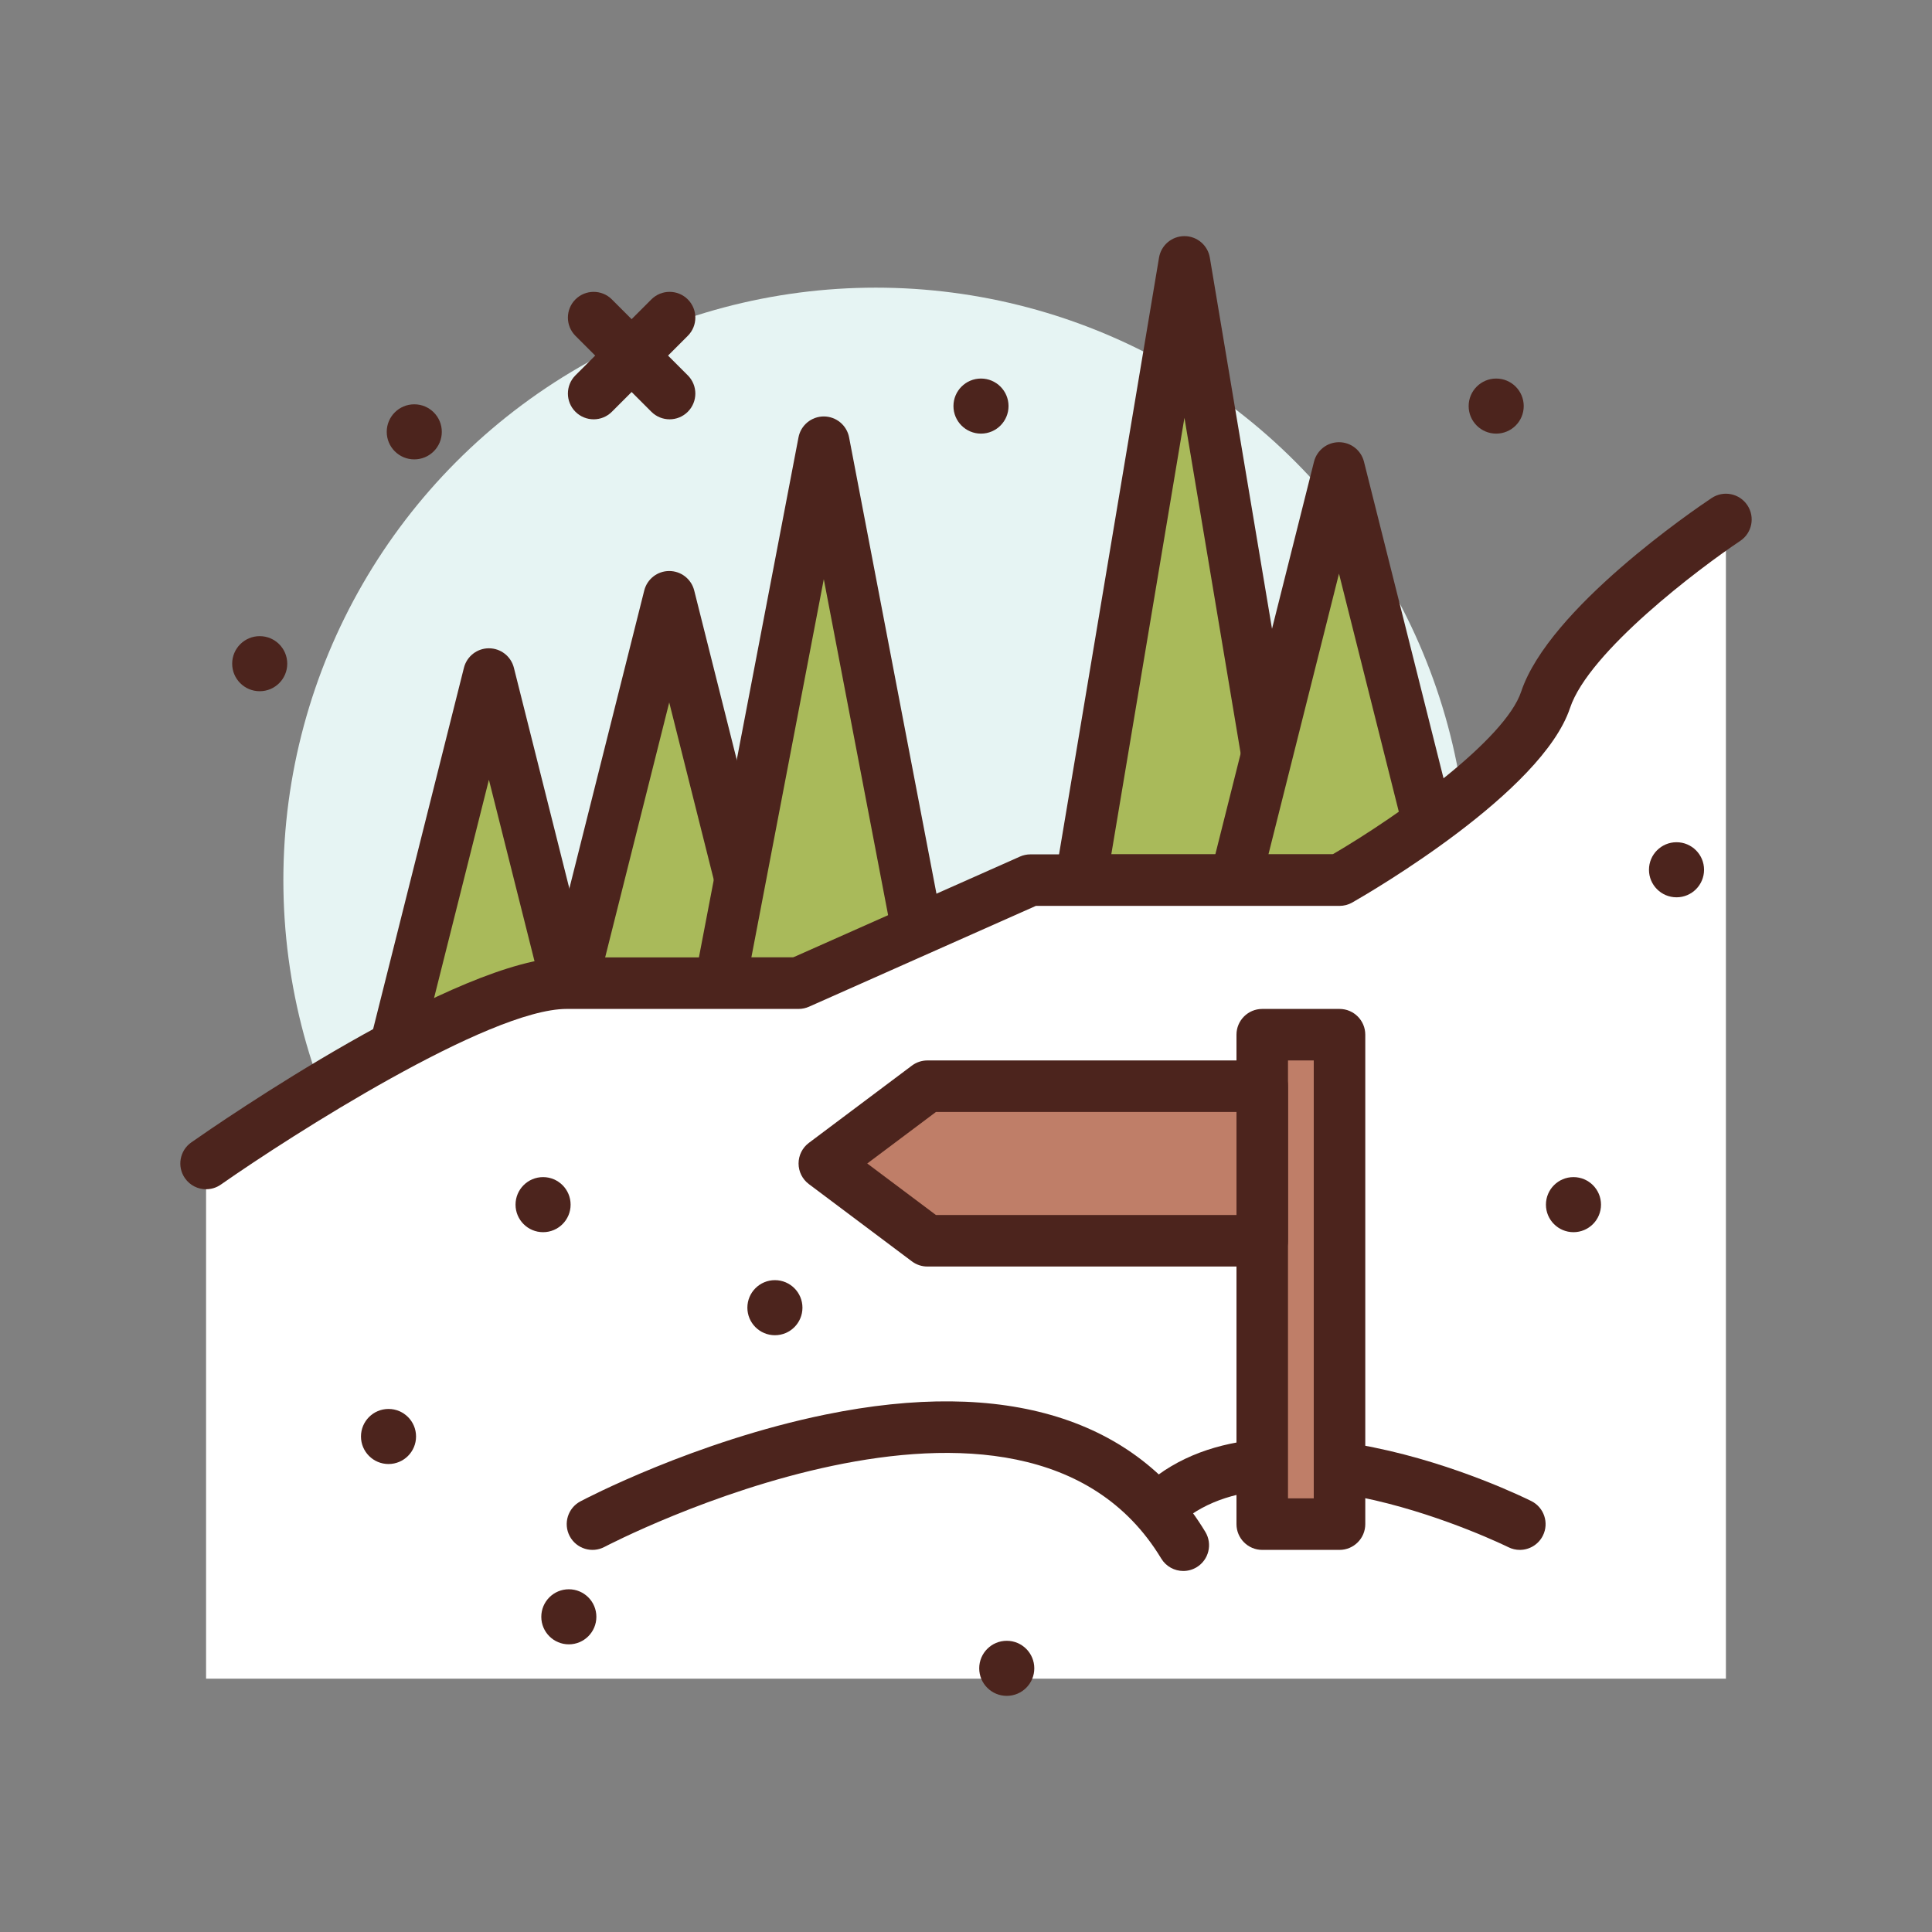 <svg id="direction" enable-background="new 0 0 300 300" height="512" viewBox="0 0 300 300" width="512" xmlns="http://www.w3.org/2000/svg"><rect x="0" y="0" width="300" height="300" fill="#808080" stroke="none"/><g><circle cx="136" cy="136.666" fill="#e6f4f3" r="92"/><circle cx="40.328" cy="103.057" fill="#4c241d" r="4.276"/><circle cx="152.328" cy="63.057" fill="#4c241d" r="4.276"/><circle cx="232.328" cy="63.057" fill="#4c241d" r="4.276"/><circle cx="64.328" cy="67.057" fill="#4c241d" r="4.276"/><path d="m92.182 65.111c-1.023 0-2.047-.391-2.828-1.172-1.562-1.561-1.562-4.094 0-5.656l11.791-11.793c1.562-1.562 4.094-1.562 5.656 0 1.562 1.561 1.562 4.094 0 5.656l-11.791 11.794c-.781.781-1.805 1.171-2.828 1.171z" fill="#4c241d"/><path d="m103.973 65.111c-1.023 0-2.047-.391-2.828-1.172l-11.791-11.792c-1.562-1.562-1.562-4.096 0-5.656 1.562-1.562 4.094-1.562 5.656 0l11.791 11.793c1.562 1.562 1.562 4.096 0 5.656-.781.781-1.805 1.171-2.828 1.171z" fill="#4c241d"/><g><path d="m75.917 104.666-16.083 64h32.166z" fill="#a9ba5a"/><path d="m92 172.666h-32.166c-1.232 0-2.396-.568-3.154-1.541-.758-.971-1.025-2.238-.725-3.434l16.084-64c.447-1.779 2.045-3.025 3.879-3.025 1.834 0 3.432 1.246 3.879 3.025l16.082 64c.301 1.195.033 2.463-.725 3.434-.757.973-1.922 1.541-3.154 1.541zm-27.037-8h21.908l-10.953-43.588z" fill="#4c241d"/></g><g><path d="m183.917 40.666-16.083 96h32.166z" fill="#a9ba5a"/><path d="m200 140.666h-32.166c-1.176 0-2.293-.518-3.053-1.416s-1.086-2.084-.893-3.244l16.084-96c.322-1.928 1.992-3.34 3.945-3.34 1.955 0 3.623 1.412 3.945 3.34l16.082 96c.193 1.16-.133 2.346-.893 3.244s-1.875 1.416-3.051 1.416zm-27.439-8h22.713l-11.355-67.791z" fill="#4c241d"/></g><g><path d="m207.917 72.666-16.083 64h32.166z" fill="#a9ba5a"/><path d="m224 140.666h-32.166c-1.232 0-2.396-.568-3.154-1.541-.758-.971-1.025-2.238-.725-3.434l16.084-64c.447-1.779 2.045-3.025 3.879-3.025 1.834 0 3.432 1.246 3.879 3.025l16.082 64c.301 1.195.033 2.463-.725 3.434-.757.973-1.922 1.541-3.154 1.541zm-27.037-8h21.908l-10.953-43.588z" fill="#4c241d"/></g><g><path d="m103.917 92.666-16.083 64h32.166z" fill="#a9ba5a"/><path d="m120 160.666h-32.166c-1.232 0-2.396-.568-3.154-1.541-.758-.971-1.025-2.238-.725-3.434l16.084-64c.447-1.779 2.045-3.025 3.879-3.025 1.834 0 3.432 1.246 3.879 3.025l16.082 64c.301 1.195.033 2.463-.725 3.434-.757.973-1.922 1.541-3.154 1.541zm-27.037-8h21.908l-10.953-43.588z" fill="#4c241d"/></g><g><path d="m127.917 68.666-16.083 84h32.166z" fill="#a9ba5a"/><path d="m144 156.666h-32.166c-1.193 0-2.322-.531-3.082-1.451-.762-.92-1.07-2.129-.846-3.301l16.084-84c.359-1.885 2.008-3.248 3.928-3.248 1.92 0 3.568 1.363 3.928 3.248l16.082 84c.225 1.172-.084 2.381-.846 3.301-.76.92-1.889 1.451-3.082 1.451zm-27.328-8h22.49l-11.244-58.729z" fill="#4c241d"/></g><path d="m268 260.666v-180s-24 16-28 28-32 28-32 28h-48l-36 16s-20 0-36 0-56 28-56 28v80z" fill="#fff"/><path d="m32.004 184.666c-1.262 0-2.502-.594-3.281-1.707-1.266-1.809-.826-4.303.984-5.57 4.199-2.939 41.516-28.723 58.293-28.723h35.15l35.225-15.654c.512-.229 1.064-.346 1.625-.346h46.928c10.391-6.074 26.793-17.813 29.277-25.266 4.311-12.928 27.002-28.348 29.576-30.062 1.838-1.23 4.318-.729 5.547 1.109 1.225 1.838.729 4.32-1.109 5.547-6.359 4.244-23.504 17.176-26.424 25.938-4.357 13.072-30.809 28.492-33.811 30.207-.604.346-1.289.527-1.984.527h-47.15l-35.225 15.654c-.512.229-1.064.346-1.625.346h-36c-12.092 0-42.867 19.689-53.707 27.277-.697.489-1.498.723-2.289.723z" fill="#4c241d"/><g><path d="m236 236.666s-40-20-57.022-1.561" fill="#fff"/><path d="m235.996 240.666c-.6 0-1.209-.135-1.783-.422-.373-.182-37.514-18.428-52.295-2.426-1.494 1.623-4.025 1.727-5.652.227-1.623-1.498-1.725-4.029-.227-5.652 18.836-20.418 60.004-.176 61.75.695 1.975.988 2.775 3.389 1.789 5.365-.701 1.403-2.115 2.213-3.582 2.213z" fill="#4c241d"/></g><g><path d="m92 236.666s68-36 91.74 3.274" fill="#fff"/><path d="m183.744 243.941c-1.354 0-2.676-.688-3.428-1.932-21.537-35.633-85.797-2.154-86.445-1.809-1.951 1.037-4.371.287-5.406-1.664-1.033-1.951-.289-4.373 1.664-5.406.715-.379 17.74-9.316 38.035-13.475 27.939-5.725 48.338.576 59 18.217 1.143 1.891.535 4.35-1.355 5.492-.647.392-1.36.577-2.065.577z" fill="#4c241d"/></g><g fill="#4c241d"><circle cx="60.328" cy="223.057" r="4.276"/><circle cx="84.328" cy="187.057" r="4.276"/><circle cx="120.328" cy="203.057" r="4.276"/><circle cx="88.328" cy="251.057" r="4.276"/><circle cx="156.328" cy="259.057" r="4.276"/><circle cx="244.328" cy="187.057" r="4.276"/><circle cx="260.328" cy="135.057" r="4.276"/></g><g><path d="m196 160.666h12v76h-12z" fill="#bf7e68"/><path d="m208 240.666h-12c-2.209 0-4-1.791-4-4v-76c0-2.209 1.791-4 4-4h12c2.209 0 4 1.791 4 4v76c0 2.209-1.791 4-4 4zm-8-8h4v-68h-4z" fill="#4c241d"/></g><g><path d="m196 192.666h-52l-16-12 16-12h52z" fill="#bf7e68"/><path d="m196 196.666h-52c-.865 0-1.707-.281-2.4-.801l-16-12c-1.008-.754-1.6-1.939-1.6-3.199s.592-2.445 1.6-3.199l16-12c.693-.52 1.535-.801 2.4-.801h52c2.209 0 4 1.791 4 4v24c0 2.209-1.791 4-4 4zm-50.666-8h46.666v-16h-46.666l-10.668 8z" fill="#4c241d"/></g></g></svg>